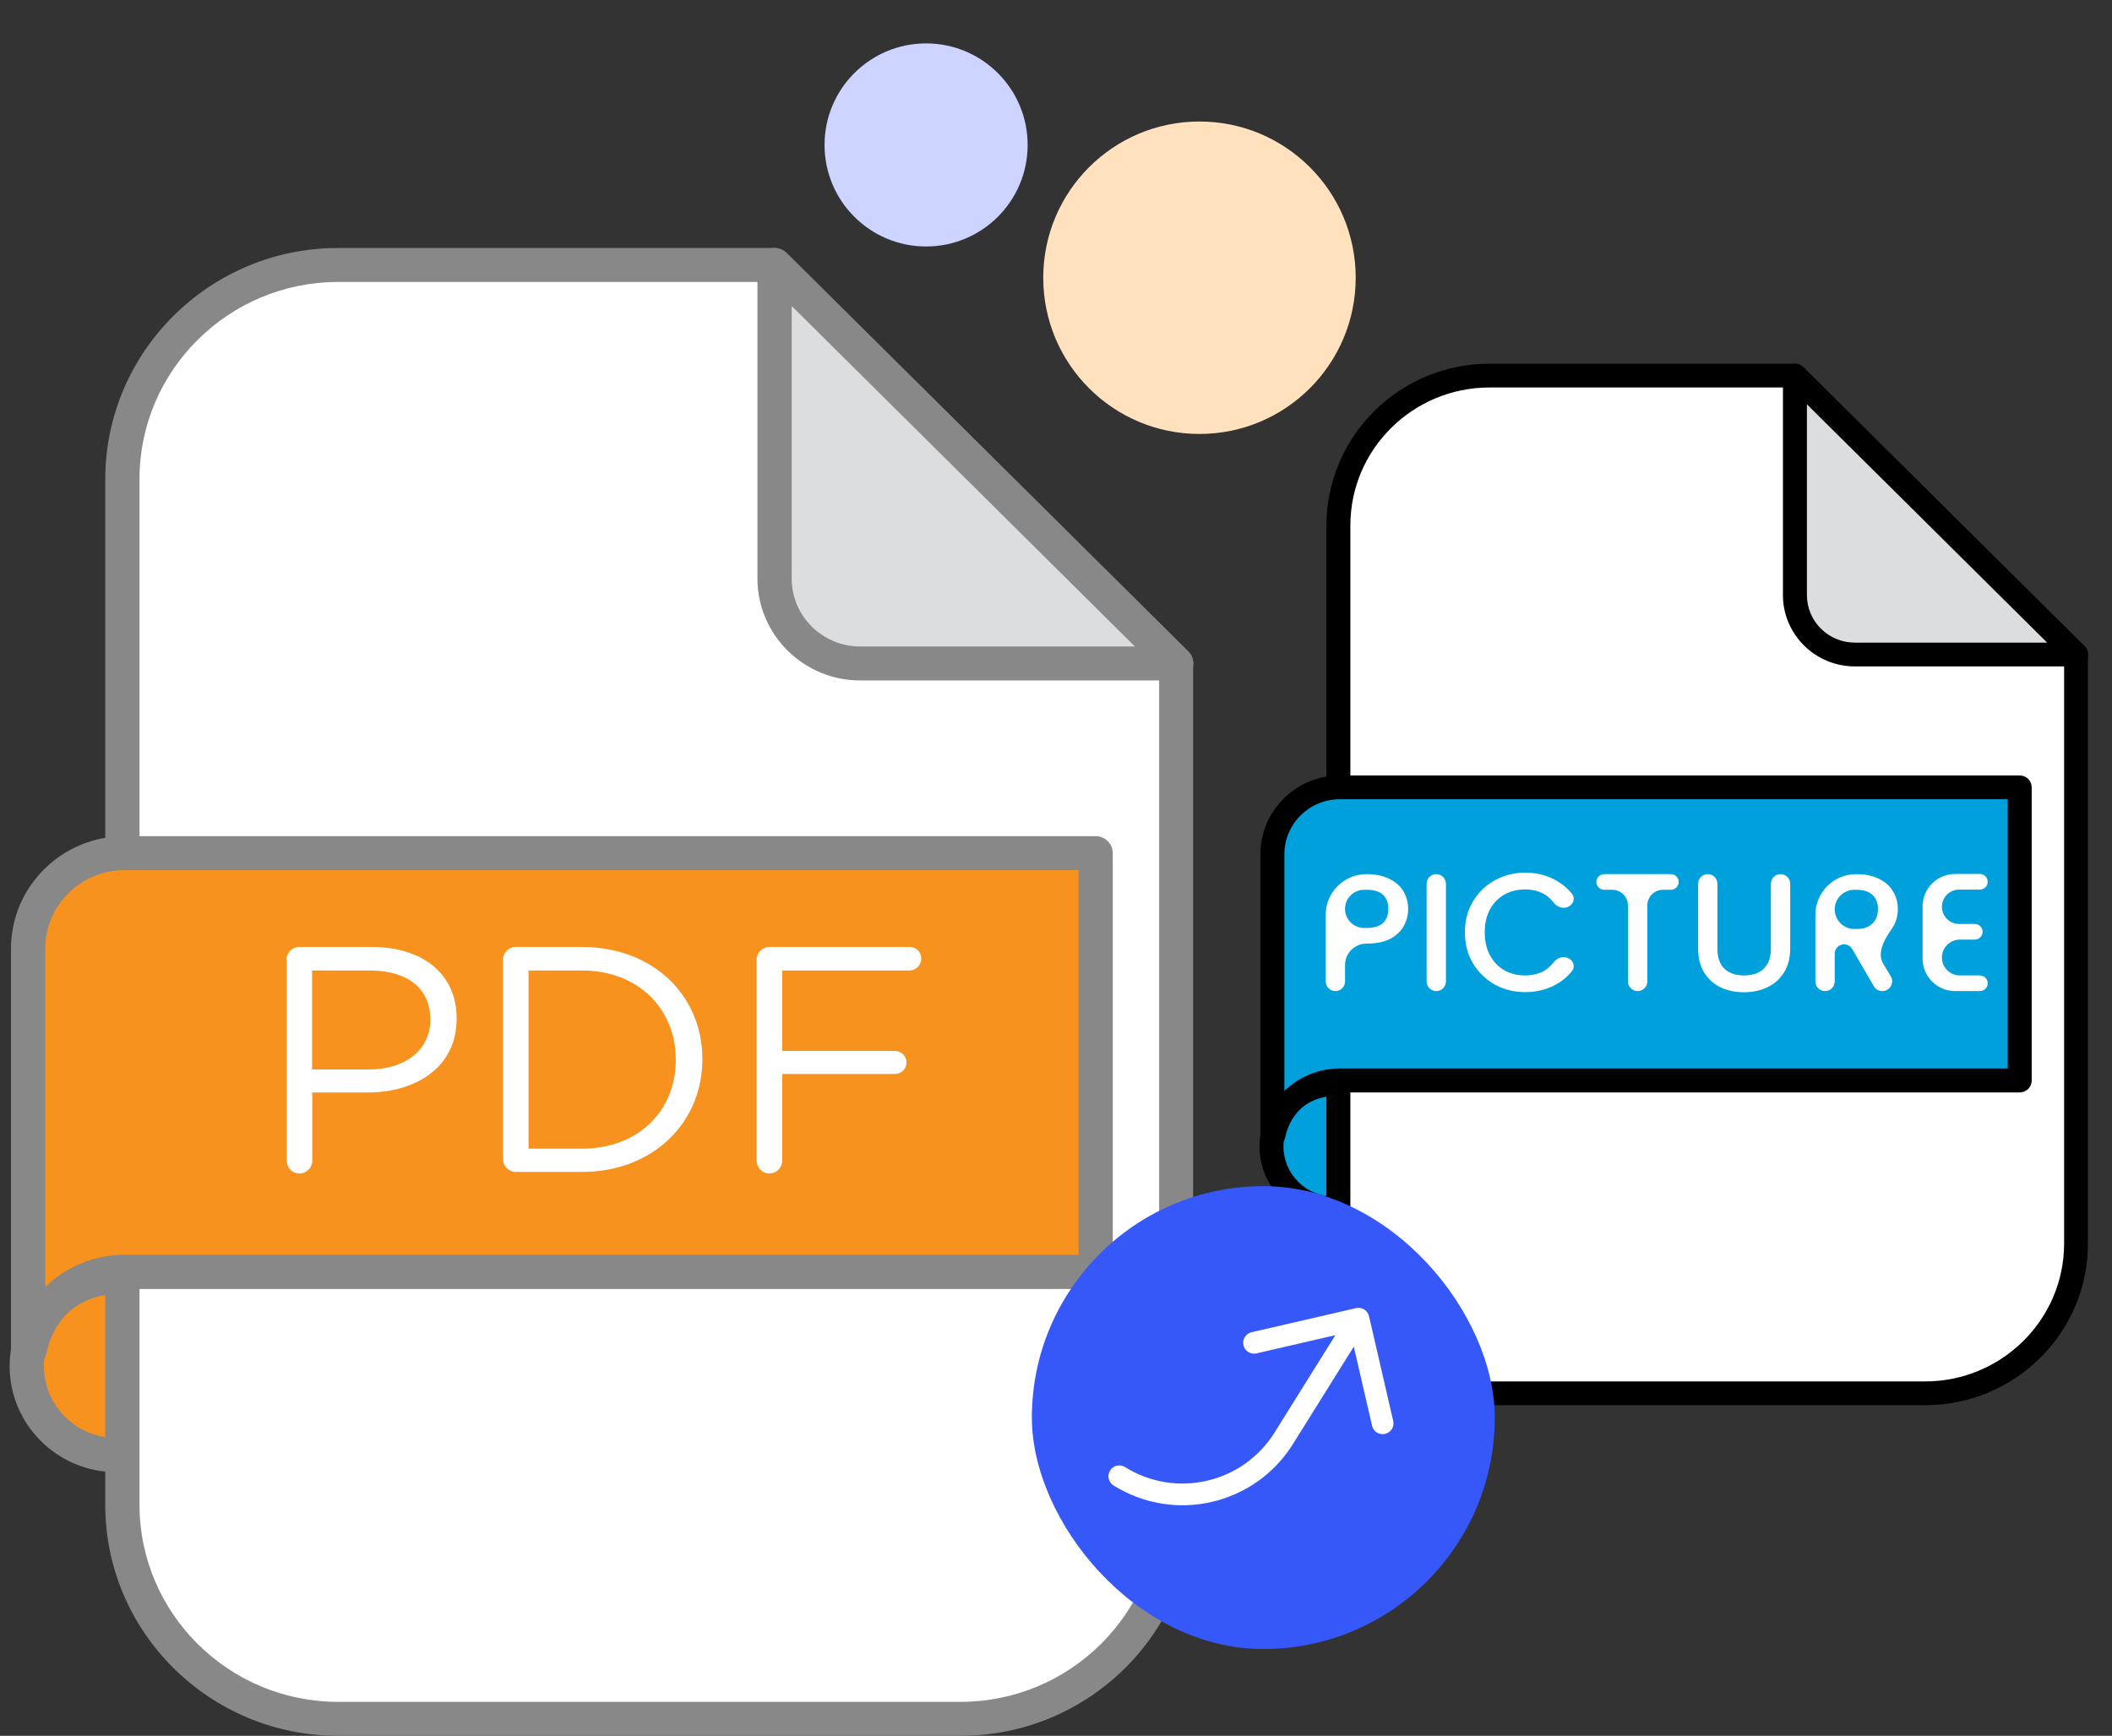 <svg width="73" height="60" viewBox="0 0 73 60" fill="none" xmlns="http://www.w3.org/2000/svg">
<rect x="0" y="0" width="73" height="60" fill="#333333" stroke="none"/>
<path d="M4.021 50.291C5.73 50.291 7.116 48.916 7.116 47.22C7.116 45.524 5.73 44.149 4.021 44.149C2.311 44.149 0.925 45.524 0.925 47.22C0.925 48.916 2.311 50.291 4.021 50.291Z" fill="#F7921E"/>
<path d="M4.021 50.887C1.99 50.887 0.333 49.243 0.333 47.22C0.333 45.197 1.99 43.562 4.021 43.562C6.051 43.562 7.708 45.206 7.708 47.22C7.717 49.243 6.06 50.887 4.021 50.887ZM4.021 44.736C2.637 44.736 1.517 45.856 1.517 47.22C1.517 48.593 2.646 49.704 4.021 49.704C5.404 49.704 6.524 48.584 6.524 47.22C6.533 45.847 5.404 44.736 4.021 44.736Z" fill="#888888"/>
<path d="M26.772 9.159H11.686C7.571 9.159 4.23 12.464 4.23 16.556V52.016C4.23 56.098 7.562 59.413 11.686 59.413H33.2C37.315 59.413 40.656 56.107 40.656 52.016V22.933L26.772 9.159Z" fill="white"/>
<path d="M33.2 60H11.686C7.253 60 3.638 56.423 3.638 52.016V16.556C3.647 12.148 7.253 8.572 11.686 8.572H26.763C26.918 8.572 27.073 8.635 27.182 8.743L41.066 22.517C41.175 22.625 41.239 22.779 41.239 22.933V52.016C41.248 56.414 37.643 60 33.2 60ZM11.686 9.746C7.908 9.746 4.822 12.799 4.822 16.556V52.016C4.822 55.764 7.899 58.826 11.686 58.826H33.2C36.978 58.826 40.065 55.773 40.065 52.016V23.176L26.526 9.746H11.686Z" fill="#888888"/>
<path d="M26.772 9.159L40.656 22.933H29.731C28.092 22.933 26.772 21.614 26.772 19.997V9.159Z" fill="#DCDDDE"/>
<path d="M40.656 23.52H29.731C27.774 23.52 26.18 21.939 26.18 19.997V9.159C26.18 8.924 26.326 8.707 26.545 8.617C26.763 8.526 27.018 8.572 27.191 8.743L41.048 22.49C41.175 22.598 41.248 22.752 41.248 22.933C41.248 23.258 40.984 23.52 40.656 23.52ZM27.364 10.577V19.997C27.364 21.298 28.429 22.346 29.731 22.346H39.227L27.364 10.577Z" fill="#888888"/>
<path d="M4.303 29.49C2.464 29.49 0.97 30.971 0.97 32.796V46.642H1.034C1.335 45.115 2.682 43.968 4.303 43.968H37.87V29.49H4.303Z" fill="#F7921E"/>
<path d="M1.034 47.229H0.97C0.643 47.229 0.379 46.967 0.379 46.642V32.796C0.379 30.646 2.136 28.903 4.303 28.903H37.87C38.198 28.903 38.462 29.165 38.462 29.49V43.968C38.462 44.294 38.198 44.555 37.87 44.555H4.303C2.992 44.555 1.863 45.486 1.608 46.759C1.562 47.03 1.316 47.229 1.034 47.229ZM4.303 30.077C2.791 30.077 1.562 31.296 1.562 32.796V44.483C2.272 43.797 3.247 43.372 4.303 43.372H37.279V30.077H4.303Z" fill="#888888"/>
<path d="M9.902 33.175C9.902 32.931 10.102 32.732 10.339 32.732H12.843C14.609 32.732 15.783 33.663 15.783 35.198V35.216C15.783 36.896 14.372 37.763 12.697 37.763H10.794V40.121C10.794 40.364 10.594 40.563 10.348 40.563C10.111 40.563 9.911 40.364 9.911 40.121V33.175H9.902ZM12.724 36.968C14.026 36.968 14.873 36.282 14.873 35.252V35.234C14.873 34.123 14.035 33.545 12.77 33.545H10.785V36.968H12.724Z" fill="white"/>
<path d="M17.386 33.175C17.386 32.931 17.586 32.732 17.823 32.732H20.108C22.575 32.732 24.277 34.412 24.277 36.598V36.616C24.277 38.802 22.575 40.509 20.108 40.509H17.823C17.586 40.509 17.386 40.31 17.386 40.066V33.175ZM20.108 39.705C22.092 39.705 23.358 38.368 23.358 36.643V36.625C23.358 34.9 22.092 33.545 20.108 33.545H18.269V39.705H20.108Z" fill="white"/>
<path d="M26.153 33.175C26.153 32.931 26.353 32.732 26.59 32.732H31.443C31.67 32.732 31.843 32.913 31.843 33.13C31.843 33.356 31.661 33.545 31.443 33.545H27.036V36.327H30.933C31.16 36.327 31.333 36.508 31.333 36.725C31.333 36.95 31.151 37.122 30.933 37.122H27.036V40.121C27.036 40.364 26.836 40.563 26.59 40.563C26.353 40.563 26.153 40.364 26.153 40.121V33.175Z" fill="white"/>
<path d="M46.114 41.775C47.311 41.775 48.281 40.813 48.281 39.626C48.281 38.438 47.311 37.476 46.114 37.476C44.918 37.476 43.947 38.438 43.947 39.626C43.947 40.813 44.918 41.775 46.114 41.775Z" fill="#00A0DC"/>
<path d="M46.114 42.192C44.693 42.192 43.533 41.042 43.533 39.626C43.533 38.209 44.693 37.065 46.114 37.065C47.542 37.065 48.695 38.216 48.695 39.626C48.702 41.042 47.542 42.192 46.114 42.192ZM46.114 37.887C45.146 37.887 44.362 38.671 44.362 39.626C44.362 40.587 45.152 41.364 46.114 41.364C47.083 41.364 47.867 40.58 47.867 39.626C47.873 38.664 47.083 37.887 46.114 37.887Z" fill="black"/>
<path d="M62.041 12.983H51.48C48.6 12.983 46.261 15.297 46.261 18.161V42.983C46.261 45.84 48.593 48.161 51.48 48.161H66.54C69.421 48.161 71.76 45.847 71.76 42.983V22.624L62.041 12.983Z" fill="white"/>
<path d="M66.54 48.572H51.48C48.377 48.572 45.847 46.068 45.847 42.983V18.161C45.853 15.075 48.377 12.572 51.48 12.572H62.034C62.142 12.572 62.251 12.616 62.327 12.692L72.046 22.334C72.123 22.41 72.167 22.517 72.167 22.625V42.983C72.174 46.062 69.65 48.572 66.54 48.572ZM51.48 13.394C48.836 13.394 46.675 15.531 46.675 18.161V42.983C46.675 45.606 48.829 47.75 51.48 47.75H66.54C69.185 47.75 71.345 45.613 71.345 42.983V22.795L61.868 13.394H51.48Z" fill="black"/>
<path d="M62.041 12.983L71.759 22.624H64.112C62.965 22.624 62.041 21.701 62.041 20.57V12.983Z" fill="#DCDDDE"/>
<path d="M71.759 23.035H64.112C62.742 23.035 61.626 21.929 61.626 20.57V12.983C61.626 12.818 61.728 12.667 61.881 12.603C62.034 12.54 62.212 12.572 62.334 12.692L72.033 22.315C72.123 22.39 72.174 22.498 72.174 22.625C72.174 22.852 71.989 23.035 71.759 23.035ZM62.455 13.975V20.57C62.455 21.48 63.2 22.213 64.112 22.213H70.759L62.455 13.975Z" fill="black"/>
<path d="M46.312 27.215C45.025 27.215 43.98 28.252 43.98 29.529V39.221H44.024C44.234 38.152 45.178 37.349 46.312 37.349H69.809V27.215H46.312Z" fill="#00A0DC"/>
<path d="M44.024 39.632H43.979C43.75 39.632 43.565 39.449 43.565 39.221V29.529C43.565 28.024 44.795 26.804 46.312 26.804H69.809C70.039 26.804 70.224 26.987 70.224 27.215V37.349C70.224 37.577 70.039 37.761 69.809 37.761H46.312C45.394 37.761 44.604 38.412 44.425 39.303C44.394 39.493 44.222 39.632 44.024 39.632ZM46.312 27.626C45.254 27.626 44.394 28.479 44.394 29.529V37.71C44.891 37.229 45.573 36.932 46.312 36.932H69.395V27.626H46.312Z" fill="black"/>
<path d="M67.714 30.75C67.386 30.75 67.121 31.016 67.121 31.344C67.121 31.671 67.386 31.937 67.714 31.937H68.257C68.407 31.937 68.528 32.058 68.528 32.208C68.528 32.357 68.407 32.478 68.257 32.478H67.74C67.398 32.478 67.121 32.755 67.121 33.097C67.121 33.44 67.398 33.717 67.74 33.717H68.433C68.583 33.717 68.704 33.838 68.704 33.987C68.704 34.137 68.583 34.258 68.433 34.258H67.578C66.956 34.258 66.452 33.754 66.452 33.132V31.335C66.452 30.713 66.956 30.209 67.578 30.209H68.433C68.583 30.209 68.704 30.331 68.704 30.48C68.704 30.629 68.583 30.75 68.433 30.75H67.714Z" fill="white"/>
<path d="M65.06 34.258C64.939 34.258 64.827 34.193 64.766 34.088L64.02 32.802C63.962 32.702 63.855 32.641 63.74 32.641C63.561 32.641 63.416 32.785 63.416 32.964V33.923C63.416 34.108 63.267 34.258 63.082 34.258C62.897 34.258 62.748 34.108 62.748 33.923V31.622C62.748 30.845 63.378 30.215 64.155 30.215C64.468 30.215 64.731 30.269 64.947 30.378C65.165 30.486 65.328 30.632 65.433 30.814C65.543 30.997 65.597 31.2 65.597 31.425C65.597 31.689 65.519 31.929 65.363 32.146C65.118 32.489 64.875 32.95 65.092 33.311L65.352 33.742C65.488 33.969 65.325 34.258 65.06 34.258ZM63.416 31.434C63.416 31.808 63.72 32.111 64.094 32.111H64.155C64.405 32.111 64.593 32.049 64.718 31.925C64.847 31.801 64.911 31.634 64.911 31.425C64.911 31.216 64.849 31.053 64.724 30.936C64.599 30.816 64.409 30.756 64.155 30.756H64.094C63.72 30.756 63.416 31.059 63.416 31.434Z" fill="white"/>
<path d="M59.028 30.215C59.213 30.215 59.362 30.365 59.362 30.549V32.792C59.362 33.098 59.442 33.329 59.603 33.484C59.767 33.639 59.993 33.717 60.283 33.717C60.576 33.717 60.803 33.639 60.963 33.484C61.127 33.329 61.209 33.098 61.209 32.792V30.549C61.209 30.365 61.359 30.215 61.543 30.215C61.728 30.215 61.878 30.365 61.878 30.549V32.78C61.878 33.11 61.805 33.389 61.661 33.618C61.516 33.847 61.322 34.017 61.08 34.13C60.838 34.242 60.57 34.298 60.277 34.298C59.984 34.298 59.716 34.242 59.474 34.13C59.235 34.017 59.046 33.847 58.905 33.618C58.764 33.389 58.694 33.11 58.694 32.78V30.549C58.694 30.365 58.843 30.215 59.028 30.215Z" fill="white"/>
<path d="M57.752 30.215C57.902 30.215 58.023 30.336 58.023 30.486C58.023 30.635 57.902 30.756 57.752 30.756H57.48C57.181 30.756 56.938 30.999 56.938 31.298V33.923C56.938 34.108 56.788 34.258 56.604 34.258C56.419 34.258 56.27 34.108 56.27 33.923V31.301C56.27 31 56.026 30.756 55.724 30.756H55.45C55.3 30.756 55.179 30.635 55.179 30.486C55.179 30.336 55.3 30.215 55.45 30.215H57.752Z" fill="white"/>
<path d="M50.633 32.228C50.633 31.832 50.724 31.477 50.908 31.163C51.096 30.849 51.348 30.605 51.664 30.43C51.985 30.252 52.335 30.163 52.714 30.163C53.148 30.163 53.533 30.27 53.869 30.483C54.049 30.593 54.202 30.729 54.33 30.89C54.498 31.102 54.315 31.378 54.043 31.378C53.897 31.378 53.768 31.292 53.679 31.175C53.592 31.061 53.487 30.97 53.365 30.902C53.177 30.797 52.96 30.744 52.714 30.744C52.444 30.744 52.204 30.805 51.993 30.925C51.782 31.045 51.616 31.218 51.495 31.442C51.377 31.667 51.319 31.929 51.319 32.228C51.319 32.526 51.377 32.788 51.495 33.013C51.616 33.238 51.782 33.412 51.993 33.536C52.204 33.657 52.444 33.717 52.714 33.717C52.96 33.717 53.177 33.664 53.365 33.56C53.487 33.492 53.592 33.4 53.679 33.286C53.768 33.17 53.897 33.083 54.043 33.083C54.315 33.083 54.498 33.359 54.33 33.572C54.202 33.732 54.049 33.868 53.869 33.979C53.533 34.188 53.148 34.293 52.714 34.293C52.331 34.293 51.981 34.205 51.664 34.031C51.348 33.852 51.096 33.606 50.908 33.292C50.724 32.978 50.633 32.623 50.633 32.228Z" fill="white"/>
<path d="M49.644 30.215C49.828 30.215 49.978 30.365 49.978 30.549V33.923C49.978 34.108 49.828 34.258 49.644 34.258C49.459 34.258 49.31 34.108 49.31 33.923V30.549C49.31 30.365 49.459 30.215 49.644 30.215Z" fill="white"/>
<path d="M48.672 31.419C48.672 31.625 48.623 31.819 48.525 32.001C48.428 32.183 48.271 32.332 48.056 32.449C47.841 32.561 47.566 32.617 47.23 32.617C46.822 32.617 46.491 32.948 46.491 33.356V33.923C46.491 34.108 46.341 34.258 46.157 34.258C45.972 34.258 45.822 34.108 45.822 33.923V31.622C45.822 30.845 46.453 30.215 47.23 30.215C47.542 30.215 47.806 30.269 48.021 30.378C48.24 30.483 48.402 30.626 48.508 30.808C48.617 30.991 48.672 31.194 48.672 31.419ZM47.23 32.076C47.484 32.076 47.673 32.02 47.798 31.908C47.923 31.791 47.986 31.628 47.986 31.419C47.986 30.977 47.734 30.756 47.23 30.756H47.151C46.786 30.756 46.491 31.052 46.491 31.416C46.491 31.781 46.786 32.076 47.151 32.076H47.23Z" fill="white"/>
<circle cx="41.459" cy="9.6" r="5.4" fill="#FFE1BE"/>
<circle cx="32.01" cy="5.01" r="3.51" fill="#CCD4FF"/>
<rect x="35.666" y="41" width="16" height="16" rx="8" fill="#3758F9"/>
<g clip-path="url(#clip0_1_9824)">
<path d="M47.874 49.564C47.778 49.586 47.676 49.569 47.591 49.516C47.507 49.464 47.447 49.38 47.425 49.283L46.793 46.548L44.69 49.914C43.373 52.022 40.596 52.663 38.489 51.346C38.404 51.293 38.344 51.209 38.322 51.112C38.3 51.015 38.317 50.913 38.37 50.829C38.422 50.745 38.506 50.685 38.603 50.662C38.7 50.64 38.802 50.657 38.886 50.71C40.643 51.807 42.956 51.273 44.054 49.517L46.157 46.15L43.422 46.782C43.326 46.802 43.226 46.784 43.143 46.731C43.06 46.678 43.001 46.595 42.979 46.499C42.957 46.403 42.973 46.303 43.025 46.219C43.076 46.135 43.158 46.075 43.254 46.051L46.871 45.216C46.968 45.194 47.069 45.211 47.154 45.263C47.238 45.316 47.298 45.4 47.32 45.497L48.155 49.114C48.178 49.211 48.161 49.313 48.108 49.397C48.055 49.481 47.971 49.541 47.874 49.564Z" fill="white"/>
</g>
<defs>
<clipPath id="clip0_1_9824">
<rect width="12" height="12" fill="white" transform="translate(52.202 47.091) rotate(122)"/>
</clipPath>
</defs>
</svg>
